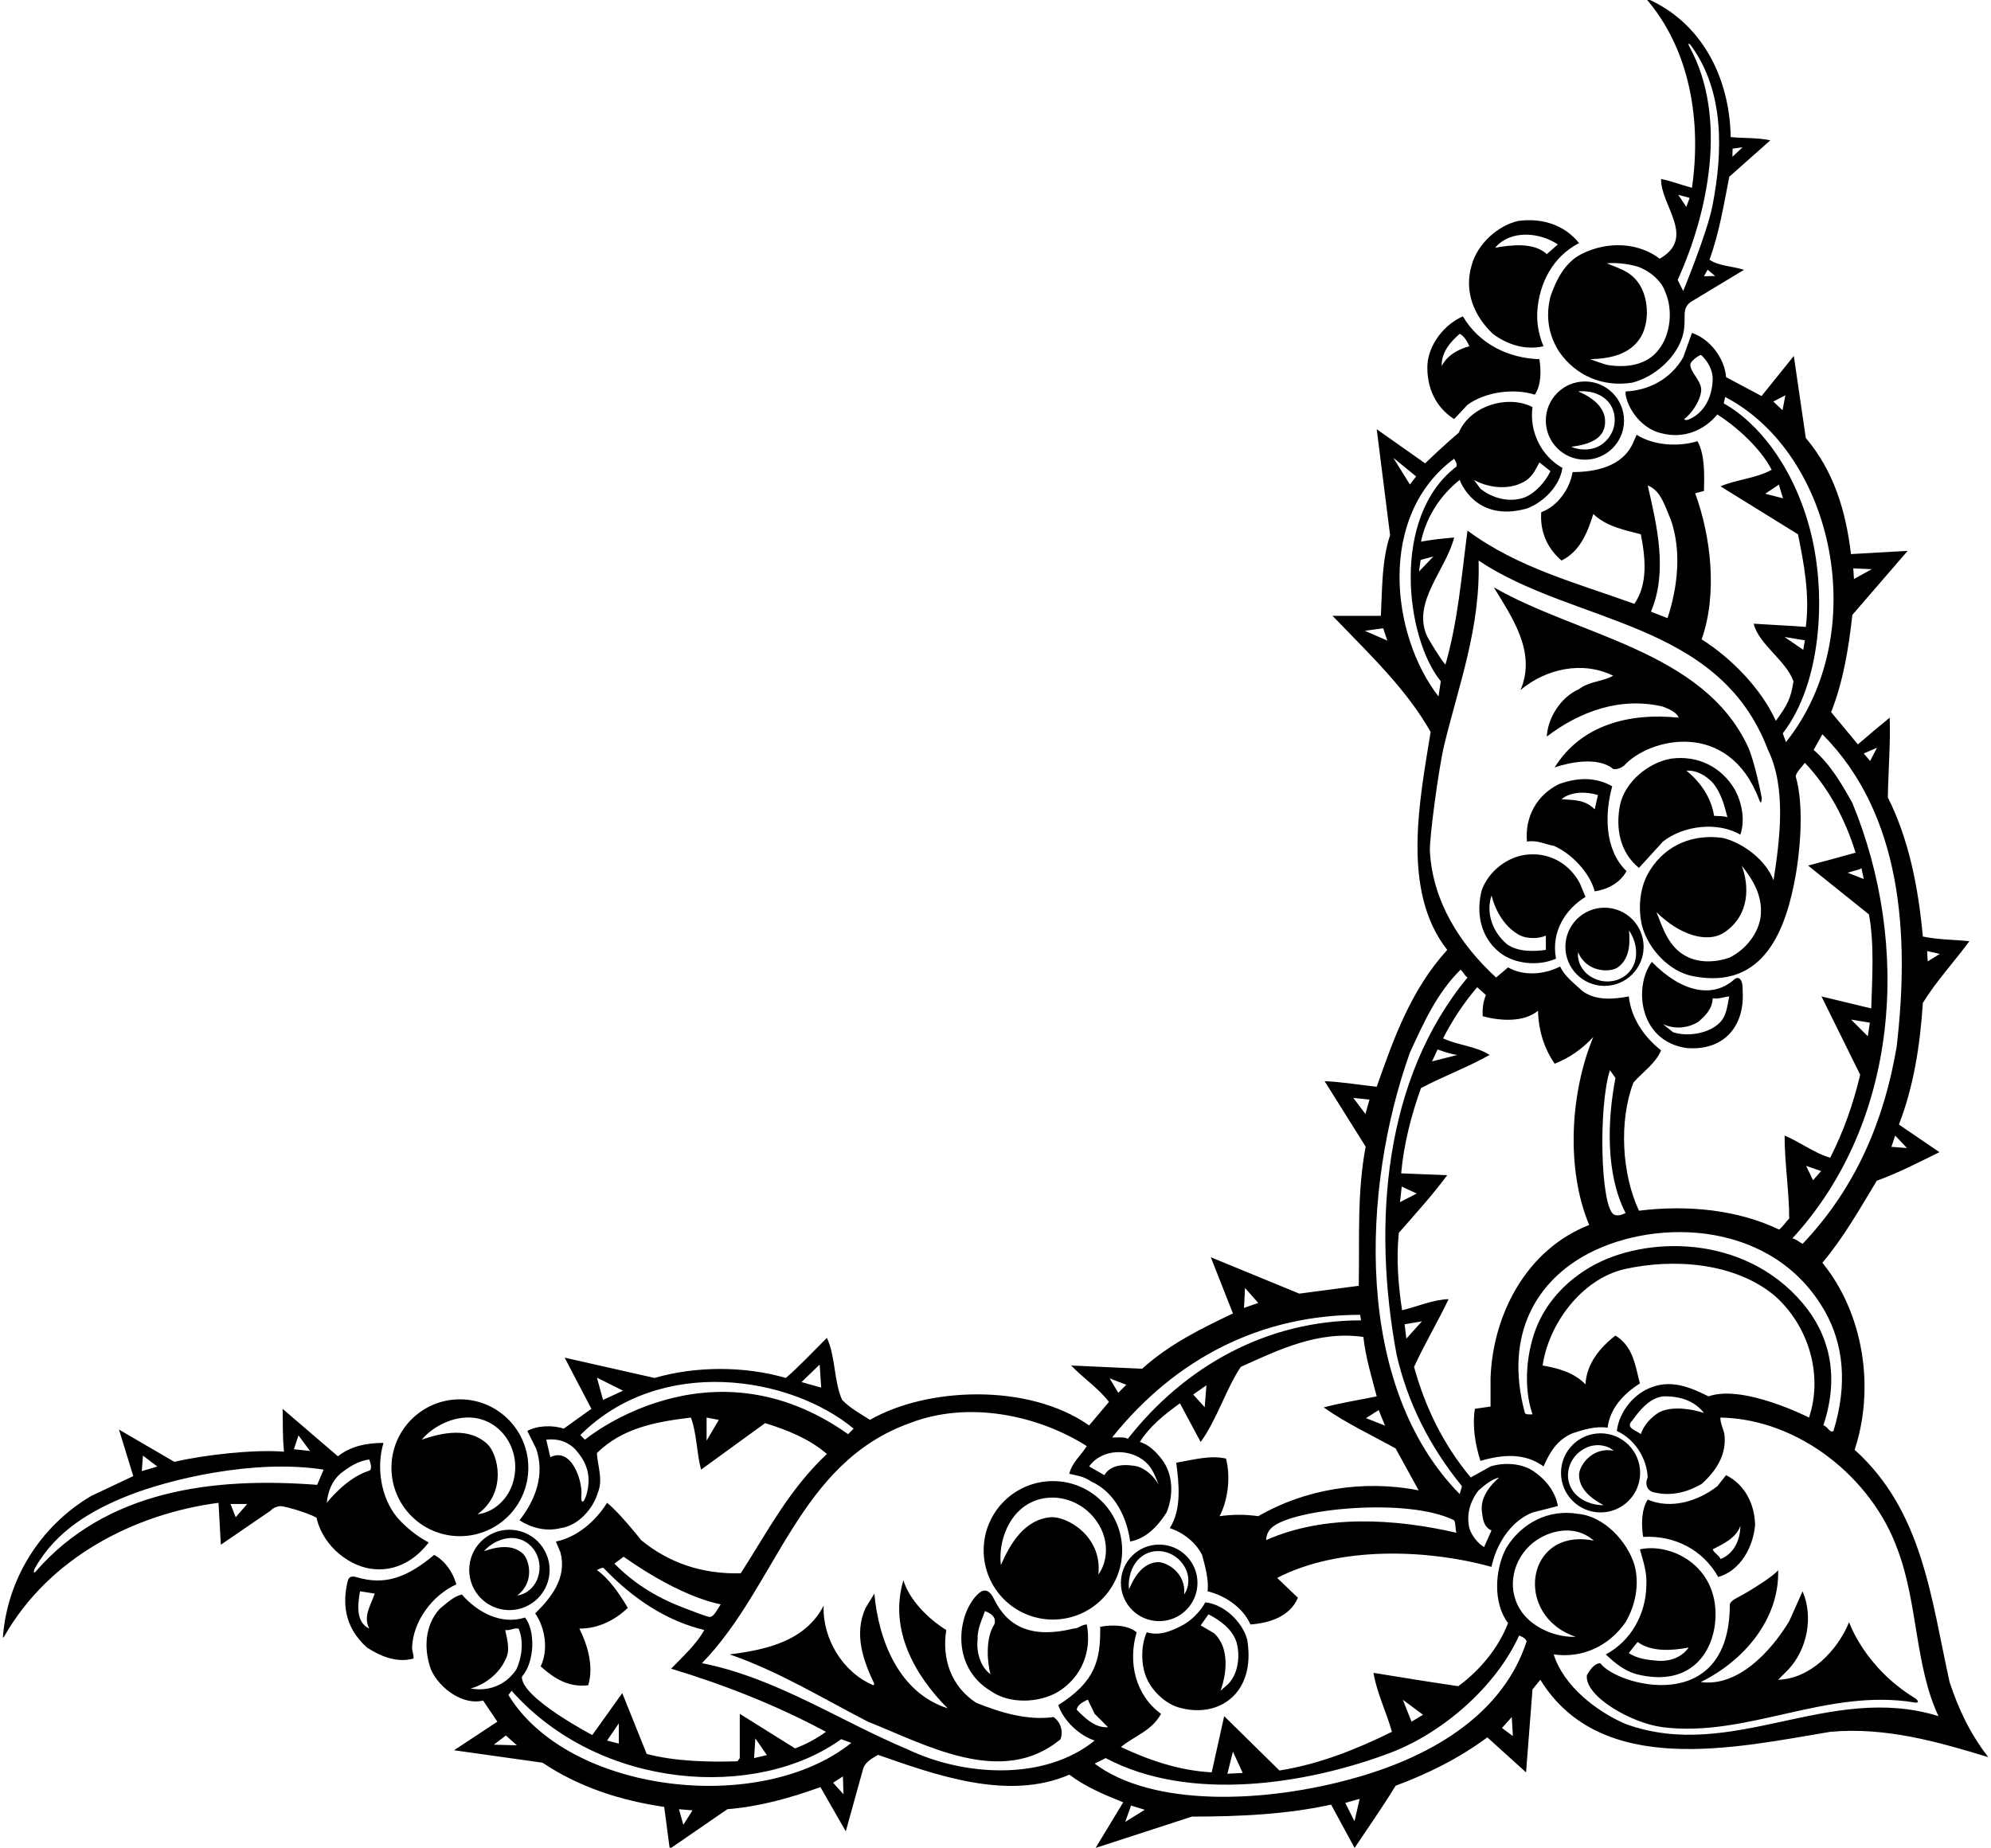 <?xml version="1.0" encoding="UTF-8"?>
<svg xmlns="http://www.w3.org/2000/svg" xmlns:xlink="http://www.w3.org/1999/xlink" width="432pt" height="401pt" viewBox="0 0 432 401" version="1.1">
<g id="surface1">
<path style=" stroke:none;fill-rule:nonzero;fill:rgb(0%,0%,0%);fill-opacity:1;" d="M 336.414 64.355 C 335.266 68.902 336.117 72.953 338.316 76.355 C 341.914 81.555 347.816 84.055 354.117 83.055 C 359.016 81.855 364.016 77.453 365.215 72.453 C 366.016 68.902 364.715 67.152 366.816 65.555 L 378.414 58.555 C 375.914 57.754 372.914 57.754 370.914 56.355 C 373.016 50.652 374.016 44.453 375.215 38.355 L 384.117 30.453 C 381.414 29.855 378.391 30.027 375.516 29.754 C 375.316 16.953 369.316 4.754 357.016 -0.445 C 366.715 10.652 369.215 26.254 367.117 40.754 C 364.816 40.152 362.215 39.152 360.414 38.855 C 360.316 44.652 368.117 51.555 360.117 56.152 C 355.715 52.754 349.016 52.152 343.117 55.152 C 339.477 57.004 337.617 60.855 336.414 64.355 Z M 375.934 32.266 L 378.117 31.953 L 375.891 34.027 Z M 372.141 59.902 L 369.715 59.953 L 370.516 58.527 Z M 366.617 42.953 L 365.891 44.902 L 364.141 42.277 Z M 366.637 10.273 C 366.113 9.309 366.406 9.184 367.055 10.09 C 374.109 19.93 373.883 32.914 371.531 44.805 C 370.371 50.672 365.215 63.152 365.215 63.152 L 364.016 60.754 C 370.691 46.082 374.895 25.484 366.637 10.273 Z M 355.316 61.152 C 353.516 58.754 351.016 58.152 348.617 57.152 C 350.715 56.953 353.215 57.254 355.316 57.855 C 357.715 58.652 360.516 60.855 361.316 63.355 C 363.016 67.152 362.516 72.555 359.914 75.855 C 357.305 79.309 352.852 79.852 348.879 79.223 C 348.137 79.102 345.016 77.953 345.016 77.953 C 349.316 77.855 353.715 76.953 356.016 73.152 C 358.016 69.754 357.715 64.254 355.316 61.152 Z M 334.914 75.152 C 334.914 75.152 333.281 71.754 333.562 67.543 C 333.977 61.402 336.969 55.668 342.617 52.754 C 339.414 48.754 334.516 47.254 329.414 47.953 C 324.914 48.953 320.516 53.055 319.316 57.555 C 317.617 63.254 319.816 68.555 323.914 72.453 C 327.016 74.754 330.816 76.055 334.914 75.152 Z M 338.016 53.055 L 335.617 55.152 C 332.816 52.555 328.016 53.152 324.414 53.754 C 327.816 49.754 334.215 50.453 338.016 53.055 Z M 315.516 90.953 L 318.414 87.855 C 322.414 84.953 328.617 84.254 333.016 85.652 C 334.414 83.555 334.414 80.555 334.016 77.953 C 327.316 77.754 320.914 74.652 317.414 68.652 C 313.316 70.453 310.016 74.754 309.715 79.152 C 309.516 83.953 311.414 88.355 315.516 90.953 Z M 316.715 72.453 C 317.617 72.855 318.414 74.152 318.816 75.152 C 316.516 75.754 314.016 77.055 312.816 79.453 C 312.715 76.555 314.617 74.254 316.715 72.453 Z M 423.016 365.055 C 419.016 347.055 417.215 327.953 402.414 314.652 C 406.914 300.953 404.215 284.855 395.414 274.055 C 400.117 268.453 403.516 262.355 407.215 256.254 C 411.914 254.555 416.516 252.152 420.816 250.055 L 412.016 244.055 C 415.215 235.855 416.617 226.855 417.215 217.652 C 420.117 212.953 424.016 208.754 427.316 204.254 C 424.316 203.953 420.516 203.953 417.215 203.254 C 416.215 192.555 414.215 182.254 409.617 173.055 C 409.715 167.254 410.215 161.152 410.016 155.754 C 407.715 157.652 405.414 159.555 403.117 161.555 L 397.316 154.555 C 399.914 147.953 401.117 140.754 401.914 133.453 L 413.914 119.555 L 401.617 120.254 C 400.516 110.953 397.914 102.254 391.816 95.055 L 389.215 77.254 L 382.215 85.953 L 374.516 81.855 C 374.215 77.754 371.016 73.555 367.117 72.254 L 365.215 77.555 C 362.617 82.152 357.816 84.754 352.715 84.953 L 352.715 85.652 C 353.414 89.453 356.715 93.254 360.617 94.055 C 365.316 95.254 369.715 93.453 372.617 89.953 C 377.016 92.754 382.016 97.355 384.414 101.953 C 381.016 103.855 376.715 104.055 373.316 105.555 L 390.117 115.953 C 391.414 122.355 392.715 129.055 391.816 136.055 C 388.266 135.777 384.891 135.652 380.516 135.355 C 381.523 139.766 387.664 143.453 389.141 147.902 C 388.551 151.602 387.891 152.902 385.316 156.453 C 382.215 149.555 375.715 142.855 369.215 138.754 C 372.715 128.855 371.215 116.355 367.816 107.055 L 369.715 106.555 C 369.816 102.754 369.914 98.652 368.316 95.754 C 364.016 97.055 358.715 96.652 355.117 94.355 L 354.414 95.953 C 352.117 101.355 346.016 102.453 341.215 102.453 C 340.617 106.055 338.016 109.855 334.414 111.152 C 334.117 115.055 335.516 118.855 338.816 121.652 C 342.914 119.652 344.516 115.355 345.715 111.555 C 348.617 114.355 352.715 115.055 356.016 115.953 C 357.016 120.953 357.617 126.754 354.617 131.055 C 342.215 126.555 329.316 123.254 318.414 115.152 C 317.117 125.055 316.316 134.953 313.617 144.254 C 312.414 142.855 309.848 138.574 309.555 137.887 C 306.438 130.555 313.777 123.605 315.516 116.652 C 312.891 116.902 311.266 117.027 308.316 117.555 C 309.414 112.453 312.215 107.754 316.715 104.152 C 316.715 104.152 319.957 113.559 331.316 110.355 C 335.016 108.953 338.414 105.453 339.016 101.555 C 334.215 98.855 331.816 93.453 332.516 88.355 C 327.391 85.652 319.059 87.891 316.516 93.902 C 316.516 93.902 313.266 96.652 309.215 100.555 L 298.715 93.152 L 301.617 116.152 C 299.816 121.555 299.914 127.652 299.617 133.652 L 289.117 133.652 L 289.816 134.355 C 297.414 142.254 305.215 149.652 310.414 158.855 C 308.016 173.754 304.016 193.453 314.016 206.152 C 306.117 214.855 302.414 225.355 298.715 235.855 C 294.914 235.453 290.816 234.754 287.414 234.652 L 296.316 248.855 C 294.414 258.953 295.016 268.555 294.816 279.055 L 281.914 280.754 L 262.715 272.855 L 267.516 285.055 C 260.617 288.355 253.816 291.652 247.816 297.055 L 232.414 296.355 C 235.117 299.152 238.414 301.355 240.617 304.254 L 236.316 309.355 C 223.062 300.066 201.09 301.074 188.766 308.152 C 186.414 306.652 184.516 305.652 182.719 303.812 C 180.898 299.766 181.316 294.352 179.414 290.355 C 176.516 293.254 173.617 296.355 170.516 299.055 C 161.516 296.453 151.016 296.453 142.016 299.055 L 122.516 294.652 L 128.316 305.754 L 122.316 310.055 C 119.914 309.254 116.617 309.355 114.414 310.555 L 116.316 314.355 C 118.316 320.055 116.117 325.652 112.715 329.953 C 115.215 331.555 118.414 332.453 121.617 331.652 C 125.414 331.152 128.715 327.453 129.715 323.953 C 130.914 321.152 129.617 317.953 129.516 315.355 C 135.117 309.855 142.414 308.555 149.914 307.652 C 151.215 311.152 151.117 315.254 152.117 318.953 L 166.016 308.855 C 170.816 310.355 175.617 312.254 179.414 315.555 C 171.117 323.355 166.414 332.652 160.715 341.453 C 152.414 341.652 145.215 339.254 139.117 334.254 C 139.117 334.254 134.414 328.254 131.715 326.152 C 129.316 330.055 125.215 333.652 120.617 334.555 L 121.617 336.953 C 123.016 342.355 119.715 346.652 116.117 350.152 C 118.316 353.254 119.016 358.152 117.316 361.652 C 120.215 364.254 123.316 366.254 127.617 365.754 C 128.914 361.652 127.414 356.855 125.715 353.453 C 129.816 353.453 133.414 351.652 136.215 348.953 C 134.516 346.055 132.215 342.652 129.516 340.754 C 129.914 340.555 130.414 340.254 130.914 340.254 C 137.316 346.953 144.516 351.754 152.816 353.754 C 151.117 356.855 148.117 359.555 145.617 362.152 C 157.215 365.652 168.617 370.152 179.215 375.855 C 177.117 377.355 174.914 378.555 172.516 379.453 L 160.516 371.953 L 160.516 381.555 L 160.016 382.254 C 153.414 382.453 146.414 382.254 140.316 380.652 L 135.016 367.453 L 128.516 376.555 C 128.516 376.555 113.062 368.477 113.238 363.906 C 116.141 360.527 116.117 353.754 113.914 351.055 C 108.617 352.754 103.414 349.754 100.215 346.055 C 98.414 346.453 96.914 347.953 95.414 349.152 C 92.117 352.754 91.914 357.953 93.516 362.355 C 95.516 366.754 100.766 370.152 104.816 369.055 L 107.914 373.652 L 98.516 379.855 L 117.715 382.555 C 125.617 387.855 134.617 390.754 144.117 392.152 L 145.316 401.254 L 157.816 392.652 C 165.016 392.055 171.617 390.152 178.016 387.855 L 183.516 397.453 L 187.316 383.754 C 187.816 382.355 189.316 381.555 190.516 380.855 C 202.816 385.152 218.715 390.953 232.016 385.152 C 235.617 387.855 239.715 389.555 243.715 391.152 L 237.715 401.055 L 258.617 394.254 C 269.016 394.254 279.316 393.754 288.816 391.652 L 293.914 401.055 C 296.914 396.555 300.016 392.152 302.816 387.555 C 309.816 384.953 316.516 381.652 322.715 377.055 L 331.117 384.652 L 332.516 366.652 L 334.215 364.555 C 347.414 385.953 376.715 379.254 397.117 375.855 C 409.117 374.754 420.617 378.055 431.414 381.355 C 427.516 376.355 424.914 370.855 423.016 365.055 Z M 420.891 207.027 L 418.266 208.652 L 418.141 206.402 Z M 406.141 123.527 L 402.266 125.652 L 402.117 123.355 Z M 366.117 91.152 C 366.117 91.152 365.164 91.176 365.508 90.895 C 367.922 88.93 369.352 85.719 369.09 84.184 C 368.766 82.27 366.809 80.777 366.758 79.148 C 366.734 78.34 368.922 76.879 369.117 77.059 C 370.516 78.344 371.527 80.121 371.617 82.055 C 371.617 85.855 369.914 89.754 366.117 91.152 Z M 331.316 104.152 C 332.715 103.055 333.316 101.652 334.016 100.355 L 336.414 102.254 C 335.316 104.555 333.215 106.953 330.816 107.953 C 327.516 109.152 323.816 108.152 321.215 106.055 L 319.816 104.152 C 323.215 106.055 328.016 106.453 331.316 104.152 Z M 296.141 136.902 L 300.117 136.355 L 301.016 139.027 Z M 396.047 284.746 C 399.898 291.621 400.977 300.348 397.816 310.555 C 397.016 311.152 396.516 309.453 395.617 309.355 C 399.332 298.297 396.672 289.352 391.129 282.812 C 378.223 267.594 356.742 268.324 345.359 274.816 C 340.262 277.723 336.102 281.938 333.715 287.254 C 331.215 292.953 330.414 300.855 332.516 306.953 C 331.84 306.953 330.977 307.074 330.848 306.586 C 326.285 289.559 333.48 277.871 344.723 272.012 C 359.602 264.254 384.922 264.906 396.047 284.746 Z M 352.715 263.254 C 351.922 263.684 350.938 263.961 350.227 263.609 C 347.262 262.141 346.766 240.266 349.316 232.254 L 350.516 233.953 C 348.715 243.254 348.414 254.953 352.715 263.254 Z M 413.766 249.152 L 410.391 248.902 L 411.215 246.453 Z M 407.266 162.277 L 405.766 165.152 L 404.391 163.527 Z M 411.516 227.254 C 408.816 243.152 402.715 257.754 391.117 269.953 C 390.414 269.555 389.715 268.953 388.914 268.754 C 412.215 243.355 414.617 205.055 401.914 174.254 C 399.617 170.152 397.215 165.953 393.516 162.754 L 395.414 159.355 C 412.617 176.652 414.414 202.652 411.516 227.254 Z M 391.891 253.027 L 395.141 254.152 L 393.391 256.152 Z M 405.266 224.902 L 401.641 221.277 L 405.715 221.953 Z M 404.391 190.777 L 400.891 189.402 L 403.516 188.652 L 403.891 188.402 Z M 387.391 85.777 L 386.766 89.027 L 384.766 87.152 Z M 383.016 107.152 L 386.016 105.152 C 386.016 105.527 386.891 108.152 386.891 108.152 Z M 387.215 138.254 C 388.715 138.453 390.117 138.754 391.617 138.953 L 391.266 141.027 Z M 392.895 115.559 C 389.375 101.508 381.523 91.738 374.016 87.555 L 374.316 86.152 C 398.039 98.531 406.262 137.547 387.516 161.055 L 386.816 159.152 C 395.109 148.473 396.379 129.477 392.895 115.559 Z M 362.516 112.754 C 364.914 119.652 364.016 127.453 361.816 134.152 L 358.215 132.754 C 361.914 124.055 359.516 114.055 357.516 105.355 C 360.414 106.453 361.316 110.055 362.516 112.754 Z M 311.016 120.777 L 307.891 124.027 L 308.246 121.52 Z M 307.266 103.402 L 305.914 105.152 L 302.316 99.355 Z M 315.516 99.555 C 315.715 99.953 316.215 100.555 316.016 101.254 C 301.719 112.148 304.98 138.492 312.617 147.855 L 312.117 151.152 C 301.754 137.797 298.809 111.848 315.516 99.555 Z M 310.258 184.902 C 310.078 181.996 312.219 166.445 313.309 161.914 C 316.461 148.785 321.262 136.297 320.816 121.652 C 341.617 135.555 372.914 134.555 383.617 162.754 C 387.617 170.953 386.215 182.055 384.816 191.055 C 383.215 186.754 378.316 182.953 373.816 181.855 C 367.516 180.953 361.516 183.254 358.016 188.855 C 355.816 192.254 355.316 196.953 356.316 201.055 C 357.715 206.055 362.215 210.855 367.316 211.855 C 382.93 214.93 387.586 201.43 389.633 189.883 C 390.281 186.234 391.688 175.602 389.617 168.453 C 389.914 167.355 390.914 166.555 391.617 165.555 C 396.914 171.152 400.414 177.953 402.617 185.055 C 399.414 185.953 395.715 186.953 392.316 187.855 L 405.516 198.453 C 406.715 204.855 406.215 212.254 406.016 218.855 L 395.215 216.254 L 403.617 233.254 C 402.117 239.555 400.016 245.555 397.117 251.254 C 393.816 250.355 390.617 247.855 387.215 246.453 C 387.215 252.355 388.215 258.652 388.215 264.453 C 387.414 265.254 386.914 266.152 386.016 266.855 C 377.117 262.555 366.215 261.453 355.617 262.754 C 351.914 254.855 351.215 243.355 354.414 234.953 C 356.414 232.652 359.215 230.855 360.414 227.953 C 356.715 225.055 353.914 220.953 353.414 216.254 C 350.215 216.855 346.215 217.254 343.316 215.055 C 341.516 213.355 339.516 211.953 338.516 209.754 C 335.215 211.453 330.715 211.953 327.215 209.953 L 324.617 212.152 C 316.738 204.91 310.91 195.68 310.258 184.902 Z M 377.914 187.855 C 380.414 191.055 382.516 194.453 382.016 198.953 C 381.516 202.652 378.715 206.152 375.215 207.855 C 372.316 208.855 368.715 209.055 365.914 207.555 C 362.016 205.555 360.816 201.453 359.414 197.953 C 364.262 202.801 370.48 204.953 374.324 202.238 C 379.676 198.461 379.551 192.266 377.914 187.855 Z M 305.914 228.453 C 308.816 222.152 311.715 215.555 316.914 210.453 C 317.516 210.953 317.715 211.652 318.414 212.152 C 300.316 234.055 297.715 265.355 303.016 293.953 C 305.414 304.453 310.215 313.953 317.215 322.555 L 316.715 324.254 C 293.617 300.754 295.414 257.855 305.914 228.453 Z M 311.914 227.754 C 313.316 228.254 314.715 228.754 316.215 228.953 L 310.715 230.355 Z M 304.766 287.402 L 308.516 286.777 L 305.141 290.527 Z M 316.016 332.652 C 302.516 329.555 287.316 328.652 274.715 334.254 C 274.773 332.988 275.285 332.102 276.051 331.445 C 280.824 327.359 305.648 324.969 315.516 329.953 C 315.914 330.754 315.715 331.754 316.016 332.652 Z M 300.516 309.402 L 296.391 307.777 L 299.141 306.027 Z M 296.266 241.777 L 293.641 238.277 L 297.141 238.652 Z M 270.141 279.527 L 273.016 282.777 L 269.914 283.855 Z M 295.117 285.355 L 295.316 286.555 C 274.914 286.555 257.117 296.453 244.715 312.254 C 243.715 311.754 242.516 312.055 241.316 311.953 C 255.016 294.855 273.516 285.355 295.117 285.355 Z M 261.766 300.652 L 261.391 305.402 L 258.891 302.652 Z M 244.391 300.527 L 242.641 302.277 L 240.766 299.152 Z M 248.516 317.254 C 250.117 318.652 250.715 320.555 251.414 322.254 C 250.516 320.555 248.715 318.855 246.816 318.254 C 244.316 317.754 241.117 317.652 239.617 320.152 L 236.316 318.254 C 239.215 314.254 245.215 314.355 248.516 317.254 Z M 177.848 296.152 L 178.184 301.152 L 173.914 299.953 Z M 135.184 301.82 L 130.848 303.82 L 129.516 298.988 Z M 127.359 323.969 C 126.789 326.219 125.949 326.707 126.152 324.332 C 126.391 321.496 124.047 313.941 119.414 316.254 L 118.516 312.453 C 121.016 312.152 123.215 312.855 124.914 314.652 C 126.664 316.664 128.492 319.496 127.359 323.969 Z M 153.316 312.652 L 153.316 307.652 L 155.965 308.152 Z M 126.914 312.453 L 125.914 311.453 C 143.328 294.043 171.516 298.652 185.215 310.055 L 184.016 311.254 C 153.941 289.934 126.914 312.453 126.914 312.453 Z M 148.758 349.098 C 143.156 347.012 137.902 344.023 133.316 339.355 L 135.316 337.855 C 148.598 347.238 156.465 348.113 156.395 348.207 C 155.652 349.133 155.102 350.684 154.105 350.926 C 153.676 351.027 149.992 349.559 148.758 349.098 Z M 163.891 377.277 L 166.391 380.902 L 163.617 381.555 Z M 134.266 374.027 L 134.266 378.402 L 131.715 377.754 Z M 102.117 366.453 C 105.117 365.652 108.316 363.254 109.617 360.254 C 110.816 358.254 110.016 355.754 109.617 353.754 C 110.715 353.953 111.414 353.254 112.516 353.453 C 113.715 356.152 113.215 359.855 112.016 362.355 C 109.715 365.754 106.016 367.152 102.117 366.453 Z M 107.141 378.652 L 109.766 376.652 L 112.141 378.777 Z M 148.266 396.027 L 147.316 392.652 L 150.266 392.902 Z M 180.766 386.902 L 182.891 385.527 L 183.016 389.402 Z M 110.316 367.855 L 111.016 366.953 C 130.254 388.648 164.289 390.613 182.516 377.453 L 184.715 378.254 C 164.848 394.148 123.219 389.125 110.316 367.855 Z M 244.141 395.402 L 245.414 391.855 L 248.391 392.777 Z M 293.891 395.277 L 291.891 391.277 L 295.016 390.402 Z M 325.891 375.027 L 328.016 372.652 L 328.266 376.777 Z M 294.531 385.711 C 274.039 391.586 249.836 392.051 237.516 382.754 L 239.914 381.555 C 258.117 391.254 283.617 387.254 301.816 380.355 C 313.016 376.055 324.516 366.152 329.617 354.953 C 330.59 355.305 331.07 355.734 331.242 356.215 C 326.266 371.574 311.52 380.84 294.531 385.711 Z M 233.617 371.055 C 233.816 369.855 235.117 369.355 236.016 368.855 L 237.516 371.953 L 240.414 374.855 C 237.516 375.055 235.316 372.754 233.617 371.055 Z M 266.316 384.953 L 267.516 380.152 L 269.641 384.777 Z M 304.391 368.902 L 308.766 372.152 L 306.266 373.652 Z M 330.27 349.957 C 326.996 345.523 327.844 339.359 331.859 335.5 C 335.16 332.332 341.402 330.449 345.816 334.363 C 331.012 331.406 328.266 350.652 341.891 355.234 C 337.855 355.391 332.906 353.527 330.27 349.957 Z M 352.715 374.152 C 346.414 371.453 339.215 365.855 337.117 359.055 C 343.316 359.953 349.117 357.254 352.715 352.055 C 354.816 348.453 355.816 343.855 354.617 339.555 C 353.016 334.453 348.016 329.055 342.414 328.555 C 336.016 327.453 330.117 330.555 326.816 335.953 C 324.316 340.652 323.914 347.953 327.215 352.254 C 325.215 357.453 321.316 362.355 316.414 365.953 C 310.316 365.055 304.117 364.055 298.016 363.055 C 298.715 367.355 300.816 371.555 302.016 375.855 C 294.316 379.652 286.316 382.855 277.617 384.254 L 265.617 372.453 L 262.914 384.652 C 255.816 384.254 249.414 382.055 243.215 379.152 C 246.117 376.754 249.914 375.652 251.914 371.953 C 246.316 367.855 244.715 360.754 246.617 354.254 C 244.715 352.652 241.414 352.555 238.715 353.055 C 238.848 360.484 237.504 365.074 229.617 370.055 C 230.816 373.555 234.215 376.652 237.516 377.754 C 226.516 386.652 209.016 385.453 196.914 379.652 C 182.117 373.453 168.414 364.152 152.316 360.953 C 168.617 344.152 173.117 317.555 197.414 308.855 C 210.016 303.953 225.117 307.055 235.816 313.855 C 234.516 315.855 232.516 317.555 232.016 319.855 C 234.516 320.402 235.316 320.555 236.816 321.555 C 241.914 323.855 244.516 329.355 245.215 334.555 C 248.617 333.953 251.215 331.254 253.117 328.254 C 254.617 324.652 254.617 320.055 252.117 316.754 C 250.914 315.152 249.215 313.453 247.316 312.953 C 249.516 309.453 252.715 306.953 256.016 304.555 L 260.516 312.953 C 264.117 307.953 265.914 301.652 269.215 296.652 C 277.414 292.953 286.016 288.754 295.816 290.152 C 296.316 294.652 297.617 298.855 298.715 303.055 C 294.816 303.855 290.914 304.453 287.215 305.453 C 292.016 308.855 297.617 311.453 302.816 314.355 L 307.816 323.453 C 295.617 321.055 283.016 323.254 273.016 329.055 C 270.117 328.652 267.617 328.652 264.617 329.055 C 266.516 325.453 267.016 320.355 266.016 316.555 C 262.617 315.754 258.715 316.855 255.215 317.453 C 255.816 322.055 256.414 327.555 253.816 331.652 C 256.617 332.555 259.414 334.652 260.816 337.453 C 261.516 339.953 262.316 342.953 262.016 345.355 C 265.715 346.254 269.617 348.754 271.316 352.555 C 275.414 352.254 279.914 350.855 281.617 346.754 L 277.117 342.453 C 290.414 335.555 309.516 336.152 323.617 340.055 C 324.617 335.254 327.715 330.152 332.516 328.254 L 338.016 326.855 C 337.516 323.754 335.316 320.953 332.516 319.152 C 330.016 317.555 326.316 317.355 323.414 318.254 L 319.117 320.652 C 313.117 313.453 309.215 305.355 306.816 296.652 C 309.117 291.652 311.914 286.953 314.316 281.953 C 310.914 282.055 307.617 283.555 304.215 284.355 C 303.414 279.055 302.914 273.254 303.516 267.555 C 307.117 263.453 310.816 259.355 314.016 255.055 L 304.016 254.652 C 304.617 248.152 306.215 242.055 308.316 236.152 C 313.215 233.555 318.414 231.652 323.215 228.953 C 320.316 227.055 316.316 226.855 313.117 225.355 C 315.117 221.453 317.516 217.754 320.516 214.254 L 322.414 215.953 C 321.816 217.355 321.617 218.855 321.715 220.555 C 325.414 221.555 330.617 221.953 333.715 219.355 C 333.816 223.652 335.016 227.453 337.316 230.855 C 340.414 229.652 343.215 227.754 345.715 225.055 C 340.715 237.055 339.715 253.652 344.816 265.855 C 331.215 271.152 323.914 285.254 323.414 299.055 L 323.414 305.254 L 320.016 305.754 C 319.414 309.652 320.117 313.555 321.215 317.055 C 326.016 315.652 330.816 315.254 334.914 318.254 C 336.316 315.055 337.914 312.453 341.215 311.055 C 343.617 310.254 346.316 309.453 348.816 309.855 C 349.316 305.652 352.316 302.453 355.816 300.254 C 354.816 296.453 354.414 292.254 350.516 289.855 C 347.117 292.453 344.215 296.055 344.016 300.453 C 341.516 297.855 338.117 296.953 334.715 296.355 C 336.016 287.355 343.117 277.652 352.414 275.453 C 363.016 273.055 376.414 273.953 385.117 281.254 C 392.414 287.754 395.617 298.355 392.516 307.652 C 392.516 307.652 378.215 300.355 370.715 303.055 C 367.117 301.254 363.016 299.453 358.715 300.953 C 354.617 302.254 351.316 306.355 350.816 310.555 C 354.715 312.355 357.316 316.453 357.516 320.652 C 356.816 322.152 357.414 323.754 359.215 323.953 C 362.816 324.754 366.316 323.754 369.215 322.055 C 372.516 319.109 374.703 315.531 374.145 311.168 C 374.074 310.645 373.117 308.453 373.316 307.652 C 390.215 307.953 406.117 320.652 411.715 336.254 C 416.117 347.754 415.516 361.754 420.617 372.453 C 396.816 365.055 375.816 382.555 352.715 374.152 Z M 321.516 327.855 C 321.715 329.453 321.816 331.355 323.617 332.152 L 322.016 335.754 C 320.617 334.953 319.316 333.254 318.816 331.652 C 318.117 328.652 319.016 325.754 320.816 323.453 C 322.215 322.254 323.617 321.055 325.316 320.652 C 323.617 322.055 321.215 324.754 321.516 327.855 Z M 303.766 260.902 L 304.141 257.527 L 307.391 259.027 Z M 369.715 306.652 C 367.316 305.855 363.016 305.055 360.117 306.453 C 358.316 307.453 356.617 309.355 356.016 311.254 C 355.316 310.555 352.516 309.953 354.117 308.355 C 355.715 306.152 357.816 303.453 360.816 303.055 C 364.414 302.953 367.617 303.953 369.715 306.652 Z M 324.117 127.453 C 342.254 137.945 369.477 141.164 379.23 161.984 C 380.789 165.316 382.254 173.156 382.254 173.156 C 382.254 173.156 382.258 175.07 381.691 173.559 C 375.156 156.07 357.887 160.051 352.34 166.215 C 351.609 166.727 350.852 167.027 350.02 166.891 C 346.766 164.152 340.516 165.453 337.316 166.555 C 343.117 157.254 353.617 154.652 364.215 155.754 C 363.914 154.652 362.117 153.855 360.816 153.355 C 351.516 151.152 342.715 154.453 335.617 159.855 C 335.816 155.953 338.516 151.355 342.617 149.555 C 344.816 147.855 347.715 147.953 350.016 146.652 C 343.316 143.355 335.414 145.152 329.914 149.754 C 333.414 141.555 328.117 134.055 324.117 127.453 Z M 362.516 164.652 C 357.617 165.555 352.617 169.652 351.516 174.652 C 350.516 179.652 351.414 184.953 355.617 188.355 L 360.816 182.652 C 365.215 179.152 372.715 178.254 377.617 181.152 C 378.715 177.855 377.914 174.152 376.414 171.355 C 373.516 166.453 368.414 163.855 362.516 164.652 Z M 371.914 177.055 C 371.316 173.254 369.117 169.855 365.914 167.254 C 368.215 167.152 370.016 168.254 371.617 169.855 C 373.414 172.055 374.117 174.652 374.816 177.355 C 373.914 177.055 372.914 177.152 371.914 177.055 Z M 338.316 170.152 C 333.516 172.453 330.816 177.254 331.316 182.652 C 333.516 182.254 335.215 183.254 337.117 183.555 C 341.016 185.254 344.914 189.355 346.016 193.453 C 348.715 193.055 351.516 191.652 352.914 189.055 C 348.016 184.355 348.215 176.355 349.816 170.652 C 346.117 168.555 342.215 168.754 338.316 170.152 Z M 346.016 175.652 C 344.016 173.652 342.016 173.652 338.816 173.453 C 340.816 171.754 344.215 171.754 346.715 172.555 Z M 325.316 206.652 C 328.516 209.254 333.816 209.754 337.617 208.055 C 336.516 202.254 339.617 197.355 344.016 194.652 L 342.816 191.754 C 340.617 187.555 336.414 185.055 331.617 185.453 C 327.215 185.754 323.016 189.055 321.516 193.152 C 320.215 198.055 321.215 203.355 325.316 206.652 Z M 323.617 194.355 C 324.516 197.754 326.516 201.355 329.914 203.055 C 331.414 203.754 333.914 203.754 335.414 203.055 L 335.414 206.152 C 332.617 206.555 329.316 206.555 327.016 204.953 C 324.016 202.453 322.316 198.355 323.617 194.355 Z M 365.914 227.453 C 374.07 228.133 378.594 222.707 378.117 215.055 C 378.203 212.398 377.191 211.762 376.285 212.574 C 371.566 216.785 364.762 215.289 358.414 208.754 C 354.438 214.109 355.562 225.93 365.914 227.453 Z M 368.516 221.754 C 370.117 220.355 371.516 218.953 371.617 216.652 C 373.016 216.855 374.016 216.355 375.215 216.254 C 374.715 218.355 374.715 220.652 372.816 222.254 C 370.414 224.355 366.117 225.027 363.016 224.027 L 360.816 222.254 C 363.414 223.453 366.215 223.152 368.516 221.754 Z M 93.016 334.754 C 90.516 333.453 88.016 331.453 86.117 329.254 C 82.617 324.953 81.617 318.355 83.215 313.152 C 79.516 313.152 76.117 313.855 73.316 316.055 L 61.316 305.754 C 61.414 308.855 61.266 311.277 61.617 315.055 C 54.891 314.527 44.266 315.777 37.816 317.254 L 25.816 310.254 L 28.914 320.355 L 19.816 324.652 C 8.617 331.254 1.516 342.855 0.617 355.453 L 0.914 355.152 C 10.715 337.953 29.215 328.555 47.414 326.152 L 47.914 335.254 L 58.715 327.855 C 59.25 327.266 59.98 326.965 60.762 326.871 C 61.445 326.789 66.391 328.152 68.668 329.367 C 70.141 335.902 76.316 340.254 81.316 340.555 C 86.117 340.953 90.215 338.453 93.016 334.754 Z M 64.766 311.527 L 67.266 314.902 L 63.766 314.527 Z M 31.016 315.902 L 34.141 318.277 L 30.766 319.277 Z M 51.141 329.277 L 50.016 326.402 L 53.641 326.402 Z M 68.816 322.254 C 45.969 320.504 23.027 323.48 7.711 341.105 C 7.273 341.609 7.203 341.004 7.645 340.227 C 12.156 332.277 19.797 327.754 27.902 324.555 C 36.504 321.156 54.941 316.559 70.215 318.953 Z M 80.102 319.184 C 75.078 320.715 70.914 326.152 70.914 326.152 C 71.117 323.754 72.016 321.453 73.816 319.855 C 75.715 318.355 77.715 317.055 80.117 316.754 C 80.586 317.992 80.688 319.004 80.102 319.184 Z M 372.816 342.254 C 377.715 340.855 380.414 335.652 380.816 330.953 C 380.715 326.555 378.715 322.254 374.516 320.152 L 372.617 322.555 C 368.516 325.754 362.617 327.652 357.516 325.453 C 356.117 327.652 356.117 330.855 356.516 333.555 C 363.316 333.152 369.516 336.355 372.816 342.254 Z M 377.617 331.152 C 377.617 334.152 376.215 337.254 373.316 338.355 C 373.016 337.555 371.914 337.055 371.617 336.254 C 373.715 335.152 376.715 333.855 377.617 331.152 Z M 372.227 350.918 C 372.582 339.664 362.457 334.789 355.816 336.254 C 356.516 338.754 357.414 341.254 357.215 344.152 C 357.117 350.254 353.914 356.152 348.414 359.055 C 350.414 360.953 352.516 362.652 355.117 363.355 C 366.941 366.312 371.988 358.414 372.227 350.918 Z M 355.316 356.355 C 358.316 358.555 362.816 358.254 366.414 357.555 C 364.914 359.652 362.516 360.555 359.914 360.453 C 357.617 360.254 355.316 360.055 353.414 358.754 Z M 99.016 343.855 C 98.316 341.355 96.715 338.855 94.215 337.453 C 88.117 342.535 83.402 344.066 77.418 342.309 C 76.465 342.031 75.715 342.023 75.434 343.184 C 74.398 347.453 74.43 352.914 79.617 357.555 C 82.516 359.453 86.117 360.953 89.715 359.953 C 89.816 359.055 89.414 358.453 89.414 357.555 C 89.617 351.754 93.914 346.152 99.016 343.855 Z M 80.117 353.453 C 77.141 352.027 77.617 348.254 78.117 345.355 L 81.316 345.855 C 80.516 348.254 78.715 350.754 80.117 353.453 Z M 415.445 368.512 C 416.32 369.047 416.402 369.652 415.5 369.5 C 396.387 366.277 379.047 377.191 360.711 374.84 C 353.863 373.961 343.738 368.059 344.316 363.555 C 344.914 362.555 345.816 361.055 347.215 360.953 C 350.816 365.848 375.266 372.652 375.328 348.305 C 375.328 347.734 376.09 347.168 377.137 346.641 C 379.215 345.59 385.09 341.926 385.816 340.754 C 386.117 351.555 378.215 360.555 369.016 365.055 C 377.117 366.152 384.215 358.453 388.215 351.855 L 391.117 345.355 C 393.516 350.953 392.117 357.953 388.016 362.355 L 385.816 364.555 C 392.715 364.355 398.617 358.355 401.215 352.055 C 401.215 352.055 404.477 361.793 415.445 368.512 Z M 230.117 377.453 C 217.414 388.055 200.715 378.555 188.316 373.652 C 178.414 368.555 168.816 362.652 158.316 359.055 C 166.117 358.055 174.715 356.254 178.715 348.453 C 178.414 355.555 182.816 362.953 189.516 365.754 L 189.715 365.453 C 187.316 360.453 185.215 354.652 187.816 348.953 L 189.715 345.855 C 190.617 355.953 195.016 367.355 205.617 370.754 C 198.516 363.652 192.816 353.652 196.016 342.953 C 197.316 347.254 201.414 351.355 205.316 353.754 C 204.316 360.055 206.414 366.055 211.816 369.555 C 217.016 371.652 222.914 373.453 228.617 372.652 C 230.215 373.855 230.715 375.754 230.117 377.453 Z M 232.914 353.453 C 224.066 355.629 218.695 353.23 215.695 347.066 C 214.652 344.922 213.492 344.828 212.418 345.754 C 207.84 349.711 205.945 361.531 214.914 366.953 C 218.914 369.855 225.414 369.652 229.617 367.152 C 234.715 363.953 236.914 358.453 235.816 352.555 C 234.715 352.555 234.016 353.453 232.914 353.453 Z M 215.773 352.496 C 213.641 355.652 214.316 361.355 214.914 363.355 C 212.715 361.754 211.816 358.555 212.117 355.855 C 212.016 353.555 213.016 351.652 213.715 349.652 C 215.77 350.422 216.066 351.414 215.773 352.496 Z M 261.516 347.754 C 261.516 347.754 259.883 351.09 256.113 352.969 C 253.859 354.094 251.492 355.043 248.816 354.254 C 247.516 357.152 247.516 361.355 248.816 364.254 C 250.016 367.055 252.914 369.754 255.715 370.555 C 264.398 373.098 272.562 367.543 270.617 355.855 C 269.617 352.055 265.617 348.152 261.516 347.754 Z M 266.516 365.453 L 264.816 366.953 C 266.117 363.453 266.914 357.652 263.414 354.453 L 260.516 352.754 L 262.215 350.355 C 264.715 351.652 267.215 353.453 268.215 356.152 C 269.117 358.953 268.816 363.055 266.516 365.453 Z M 343.891 82.793 C 339.203 82.793 335.406 86.594 335.406 91.277 C 335.406 95.965 339.203 99.766 343.891 99.766 C 348.578 99.766 352.375 95.965 352.375 91.277 C 352.375 86.594 348.578 82.793 343.891 82.793 Z M 348.887 95.207 C 346.242 98.484 342.125 97.559 340.914 96.953 C 345.102 96.473 348.578 95.047 348.25 91.031 C 348.074 88.891 346.418 86.602 342.414 84.953 C 345.879 84.625 349.02 86.129 350.023 89.07 C 350.645 90.883 350.496 93.211 348.887 95.207 Z M 99.785 333.395 C 107.984 333.395 114.633 326.746 114.633 318.543 C 114.633 310.344 107.984 303.695 99.785 303.695 C 91.582 303.695 84.934 310.344 84.934 318.543 C 84.934 326.746 91.582 333.395 99.785 333.395 Z M 102.664 307.688 C 109.129 308.371 113.391 315.203 111.227 321.98 C 110.043 325.688 106.855 328.293 103.621 328.633 C 110.145 323.852 108.062 315.551 105.723 313.379 C 101.82 309.762 96.141 310.816 91.488 312.457 C 93.969 309.523 98.461 307.246 102.664 307.688 Z M 101.809 340.719 C 101.809 345.535 105.715 349.441 110.531 349.441 C 115.348 349.441 119.254 345.535 119.254 340.719 C 119.254 335.902 115.348 331.996 110.531 331.996 C 105.715 331.996 101.809 335.902 101.809 340.719 Z M 111.648 333.824 C 115.484 334.23 118.016 338.285 116.73 342.309 C 116.027 344.508 114.137 346.051 112.215 346.254 C 116.086 343.414 114.852 338.488 113.465 337.203 C 111.148 335.055 107.777 335.68 105.016 336.652 C 106.488 334.914 109.152 333.562 111.648 333.824 Z M 228.453 321.441 C 220.156 321.441 213.43 328.168 213.43 336.465 C 213.43 344.766 220.156 351.492 228.453 351.492 C 236.754 351.492 243.48 344.766 243.48 336.465 C 243.48 328.168 236.754 321.441 228.453 321.441 Z M 238.32 341.711 C 239.23 333.262 231.316 329 227.973 329.281 C 222.402 329.746 219.199 334.902 217.18 339.672 C 216.66 335.668 218.074 330.57 221.395 327.625 C 226.496 323.09 234.82 324.621 238.547 331.098 C 240.582 334.641 240.352 338.957 238.32 341.711 Z M 259.824 343.527 C 259.824 338.941 256.105 335.219 251.516 335.219 C 246.926 335.219 243.207 338.941 243.207 343.527 C 243.207 348.117 246.926 351.836 251.516 351.836 C 256.105 351.836 259.824 348.117 259.824 343.527 Z M 244.973 344.902 C 244.68 342.641 245.477 339.762 247.352 338.098 C 250.234 335.535 254.938 336.398 257.043 340.059 C 258.195 342.062 258.062 344.5 256.914 346.055 C 257.43 341.281 252.957 338.875 251.07 339.031 C 247.922 339.293 246.113 342.207 244.973 344.902 Z M 347.285 311.07 C 342.547 311.07 338.703 314.914 338.703 319.652 C 338.703 324.395 342.547 328.238 347.285 328.238 C 352.027 328.238 355.871 324.395 355.871 319.652 C 355.871 314.914 352.027 311.07 347.285 311.07 Z M 342.617 320.055 C 342.598 323.211 345.336 325.273 347.914 326.652 C 345.637 326.742 342.84 325.691 341.352 323.672 C 339.059 320.57 340.344 315.965 344.18 314.195 C 346.273 313.23 348.691 313.582 350.137 314.859 C 345.43 313.922 342.629 318.156 342.617 320.055 Z M 348.141 196.996 C 343.453 196.996 339.652 200.797 339.652 205.484 C 339.652 210.172 343.453 213.969 348.141 213.969 C 352.824 213.969 356.625 210.172 356.625 205.484 C 356.625 200.797 352.824 196.996 348.141 196.996 Z M 354.625 209.055 C 353.32 212.684 348.781 214.18 345.18 211.977 C 343.211 210.77 342.156 208.566 342.414 206.652 C 344.254 211.09 349.332 211.059 350.914 210.016 C 353.551 208.273 353.742 204.852 353.449 201.938 C 354.789 203.781 355.473 206.691 354.625 209.055 "/>
</g>
</svg>
